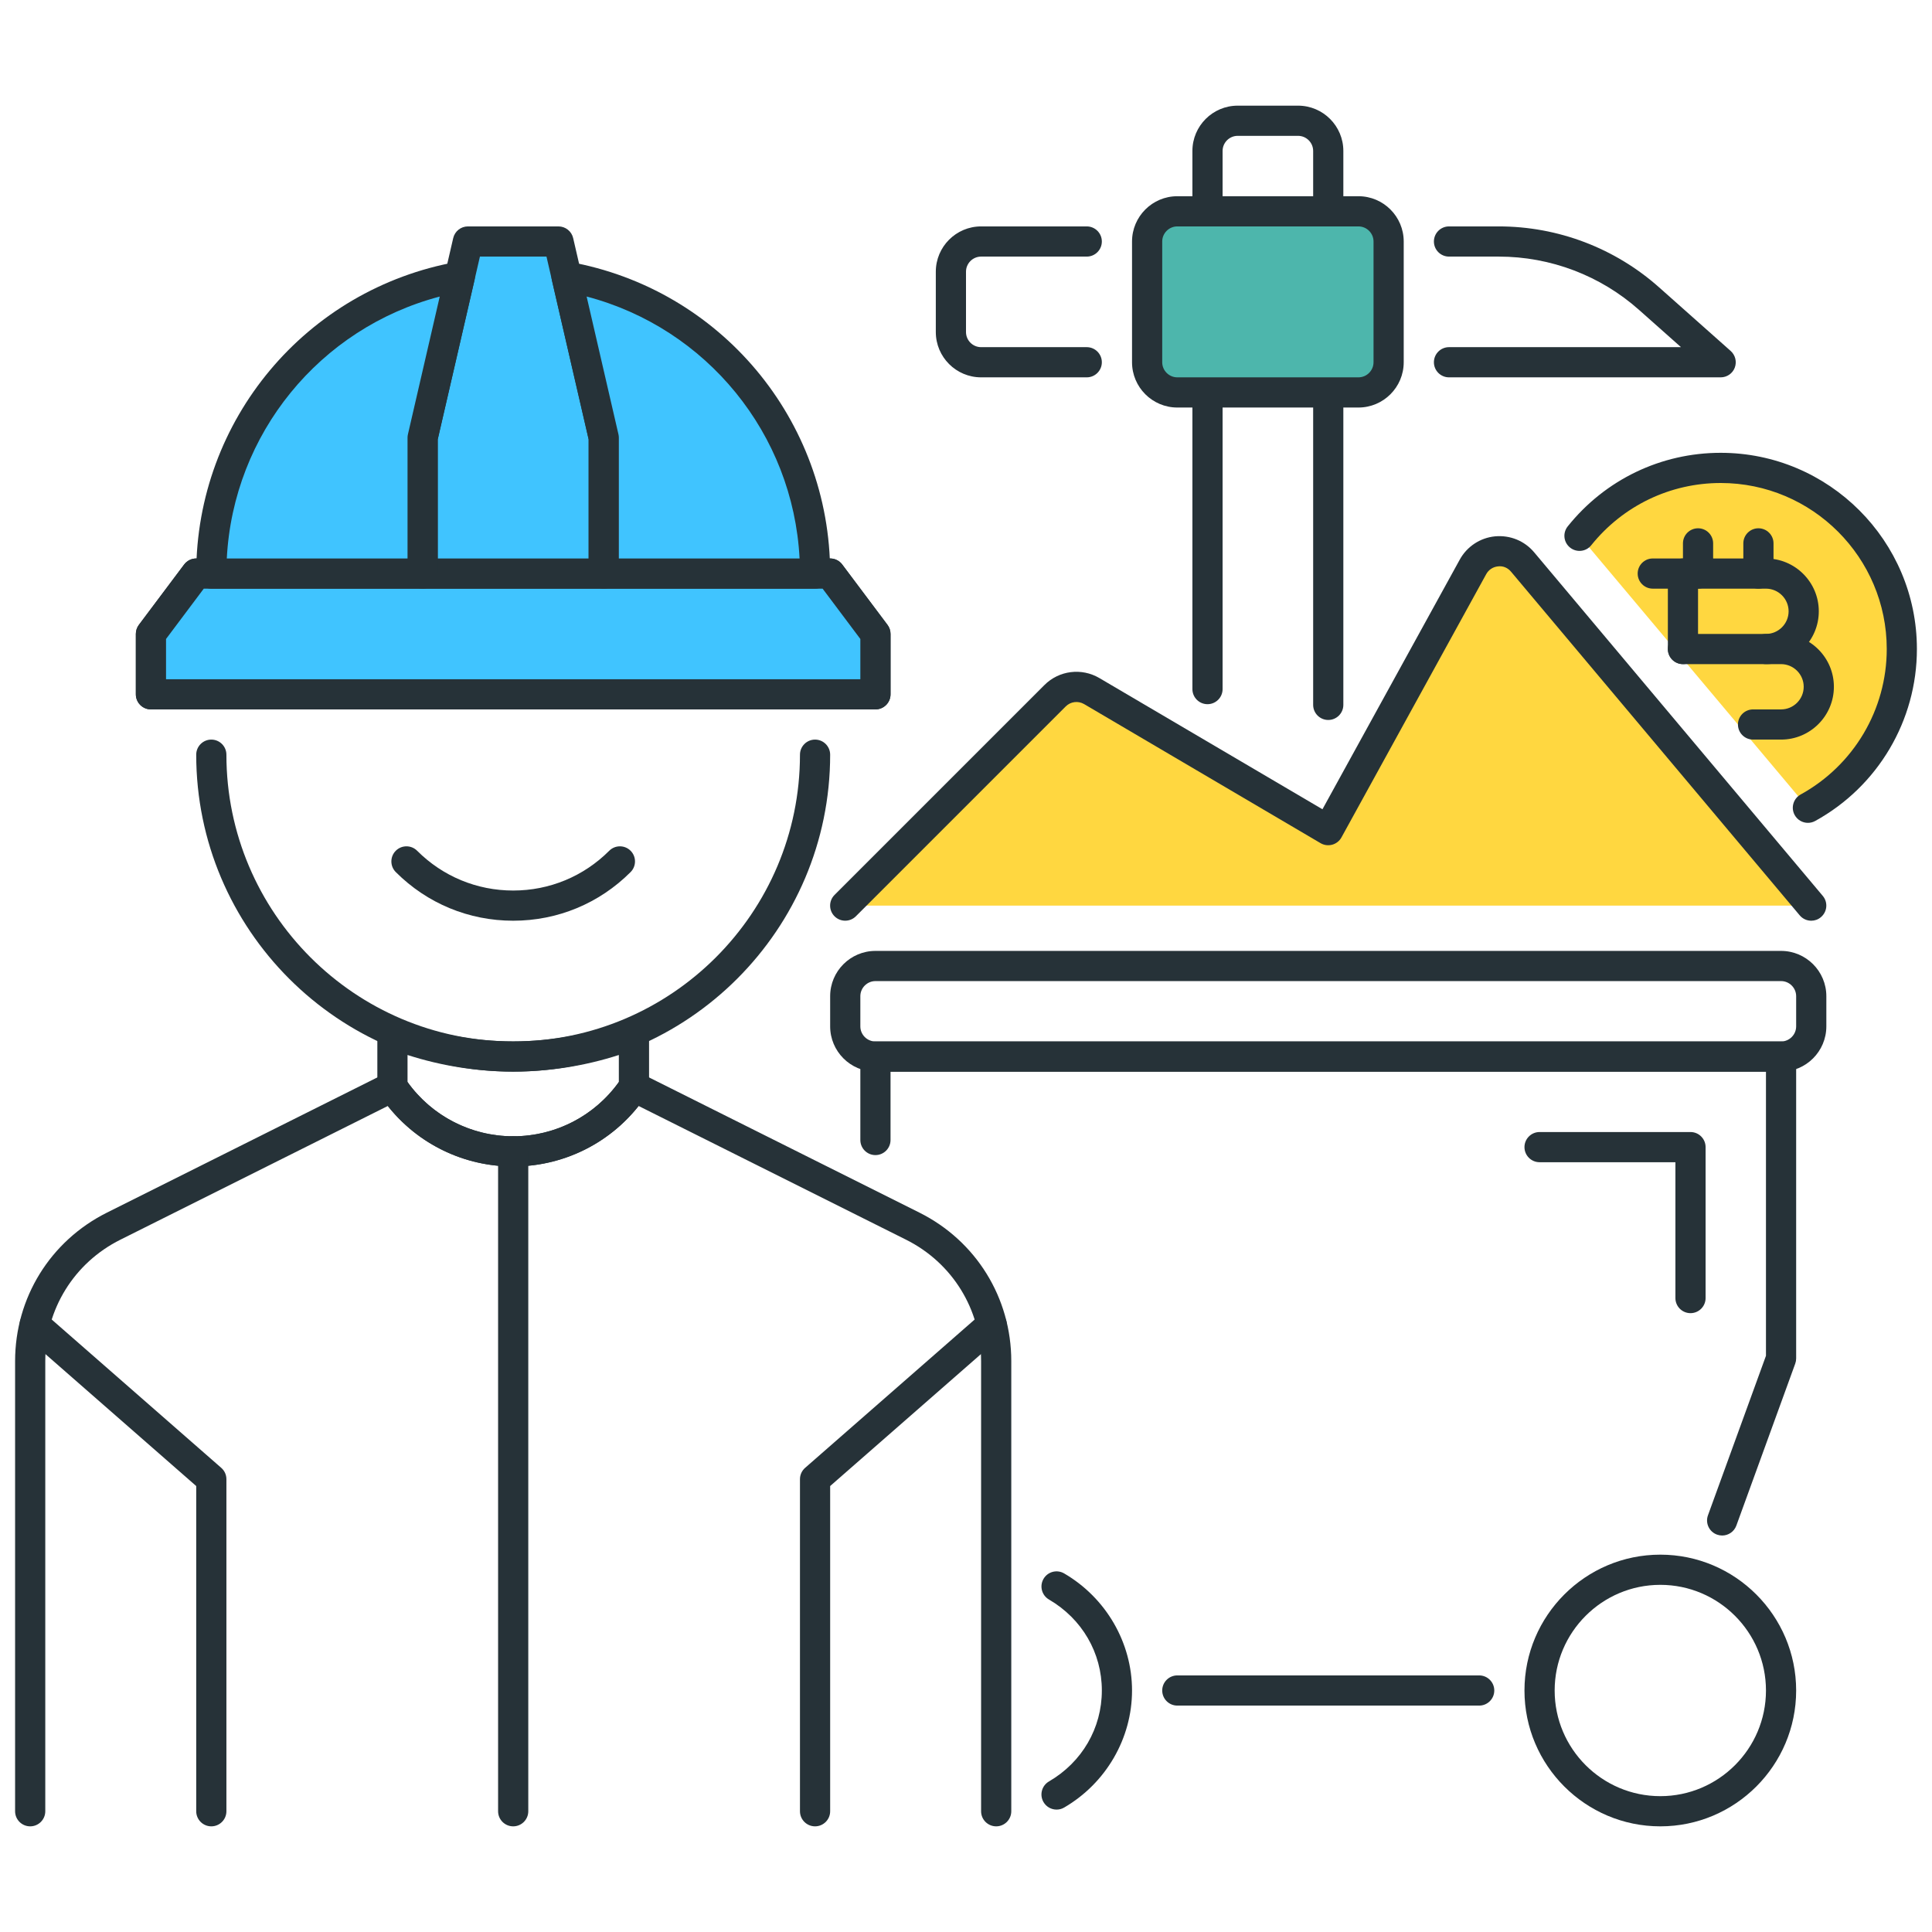 <?xml version="1.0" encoding="utf-8"?>
<!-- Generator: Adobe Illustrator 21.1.0, SVG Export Plug-In . SVG Version: 6.00 Build 0)  -->
<svg version="1.1" id="Icon_Set" xmlns="http://www.w3.org/2000/svg" xmlns:xlink="http://www.w3.org/1999/xlink" x="0px" y="0px"
	 viewBox="0 0 64 64" style="enable-background:new 0 0 64 64;" xml:space="preserve">
<style type="text/css">
	.st0{fill:#263238;}
	.st1{fill:#FFFFFF;}
	.st2{fill:#FF5252;}
	.st3{fill:#FFD740;}
	.st4{fill:#40C4FF;}
	.st5{fill:#4DB6AC;}
	.st6{fill:#4FC3F7;}
</style>
<g id="Proof_Of_Work">
	<g>
		<path class="st3" d="M59.889,26.758C61.743,25.738,63,23.766,63,21.5c0-3.314-2.686-6-6-6c-1.893,0-3.579,0.879-4.679,2.249"/>
		<path class="st0" d="M59.889,27.258c-0.176,0-0.347-0.094-0.438-0.259c-0.133-0.242-0.045-0.546,0.197-0.68
			c1.76-0.968,2.853-2.814,2.853-4.819c0-3.032-2.468-5.5-5.5-5.5c-1.674,0-3.237,0.752-4.289,2.062
			c-0.172,0.216-0.487,0.25-0.702,0.077c-0.216-0.173-0.25-0.487-0.077-0.702C53.174,15.888,55.021,15,57,15
			c3.584,0,6.5,2.916,6.5,6.5c0,2.369-1.291,4.552-3.37,5.696C60.054,27.238,59.971,27.258,59.889,27.258z"/>
	</g>
	<g>
		<path class="st0" d="M44,23.85c-0.276,0-0.5-0.224-0.5-0.5V5c0-0.275-0.225-0.5-0.5-0.5h-2c-0.275,0-0.5,0.225-0.5,0.5v17.827
			c0,0.276-0.224,0.5-0.5,0.5s-0.5-0.224-0.5-0.5V5c0-0.827,0.673-1.5,1.5-1.5h2c0.827,0,1.5,0.673,1.5,1.5v18.35
			C44.5,23.626,44.276,23.85,44,23.85z"/>
	</g>
	<g>
		<path class="st0" d="M58.5,22c-0.276,0-0.5-0.224-0.5-0.5s0.224-0.5,0.5-0.5c0.413,0,0.75-0.337,0.75-0.75s-0.337-0.75-0.75-0.75
			h-2.25v2c0,0.276-0.224,0.5-0.5,0.5s-0.5-0.224-0.5-0.5V19c0-0.276,0.224-0.5,0.5-0.5h2.75c0.965,0,1.75,0.785,1.75,1.75
			S59.465,22,58.5,22z"/>
	</g>
	<g>
		<path class="st0" d="M55.75,19.5h-1c-0.276,0-0.5-0.224-0.5-0.5s0.224-0.5,0.5-0.5h1c0.276,0,0.5,0.224,0.5,0.5
			S56.026,19.5,55.75,19.5z"/>
	</g>
	<g>
		<path class="st0" d="M56.25,19.5c-0.276,0-0.5-0.224-0.5-0.5v-1c0-0.276,0.224-0.5,0.5-0.5s0.5,0.224,0.5,0.5v1
			C56.75,19.276,56.526,19.5,56.25,19.5z"/>
	</g>
	<g>
		<path class="st0" d="M58.25,19.5c-0.276,0-0.5-0.224-0.5-0.5v-1c0-0.276,0.224-0.5,0.5-0.5s0.5,0.224,0.5,0.5v1
			C58.75,19.276,58.526,19.5,58.25,19.5z"/>
	</g>
	<g>
		<polygon class="st4" points="29,23 5,23 5,21 6.5,19 27.5,19 29,21 		"/>
		<path class="st0" d="M29,23.5H5c-0.276,0-0.5-0.224-0.5-0.5v-2c0-0.108,0.035-0.214,0.1-0.3l1.5-2c0.095-0.126,0.243-0.2,0.4-0.2
			h21c0.157,0,0.306,0.074,0.4,0.2l1.5,2c0.064,0.086,0.1,0.191,0.1,0.3v2C29.5,23.276,29.276,23.5,29,23.5z M5.5,22.5h23v-1.333
			L27.25,19.5H6.75L5.5,21.167V22.5z"/>
	</g>
	<g>
		<polygon class="st4" points="29,23 5,23 5,21 6.5,19 27.5,19 29,21 		"/>
		<path class="st0" d="M29,23.5H5c-0.276,0-0.5-0.224-0.5-0.5v-2c0-0.108,0.035-0.214,0.1-0.3l1.5-2c0.095-0.126,0.243-0.2,0.4-0.2
			h21c0.157,0,0.306,0.074,0.4,0.2l1.5,2c0.064,0.086,0.1,0.191,0.1,0.3v2C29.5,23.276,29.276,23.5,29,23.5z M5.5,22.5h23v-1.333
			L27.25,19.5H6.75L5.5,21.167V22.5z"/>
	</g>
	<g>
		<path class="st0" d="M17,35.5c-5.79,0-10.5-4.71-10.5-10.5c0-0.276,0.224-0.5,0.5-0.5s0.5,0.224,0.5,0.5
			c0,5.238,4.262,9.5,9.5,9.5s9.5-4.262,9.5-9.5c0-0.276,0.224-0.5,0.5-0.5s0.5,0.224,0.5,0.5C27.5,30.79,22.79,35.5,17,35.5z"/>
	</g>
	<g>
		<polygon class="st4" points="20,19 14,19 14,14.5 15.5,8 18.5,8 20,14.5 		"/>
		<path class="st0" d="M20,19.5h-6c-0.276,0-0.5-0.224-0.5-0.5v-4.5c0-0.038,0.004-0.075,0.013-0.112l1.5-6.5
			C15.065,7.661,15.268,7.5,15.5,7.5h3c0.232,0,0.435,0.161,0.487,0.388l1.5,6.5c0.009,0.037,0.013,0.074,0.013,0.112V19
			C20.5,19.276,20.276,19.5,20,19.5z M14.5,18.5h5v-3.943L18.103,8.5h-2.205L14.5,14.557V18.5z"/>
	</g>
	<g>
		<path class="st4" d="M15.231,9.165C10.553,10.002,7,14.082,7,19h7v-4.5L15.231,9.165z"/>
		<path class="st0" d="M14,19.5H7c-0.276,0-0.5-0.224-0.5-0.5c0-5.088,3.635-9.431,8.644-10.327c0.166-0.028,0.334,0.026,0.45,0.147
			c0.116,0.122,0.163,0.294,0.125,0.457L14.5,14.557V19C14.5,19.276,14.276,19.5,14,19.5z M7.513,18.5H13.5v-4
			c0-0.038,0.004-0.075,0.013-0.112l1.054-4.564C10.589,10.87,7.728,14.372,7.513,18.5z"/>
	</g>
	<g>
		<path class="st4" d="M27,19c0-4.918-3.553-8.998-8.231-9.834L20,14.5V19H27z"/>
		<path class="st0" d="M27,19.5h-7c-0.276,0-0.5-0.224-0.5-0.5v-4.443l-1.219-5.279c-0.038-0.163,0.009-0.335,0.125-0.457
			c0.116-0.121,0.283-0.176,0.45-0.147C23.865,9.569,27.5,13.912,27.5,19C27.5,19.276,27.276,19.5,27,19.5z M20.5,18.5h5.987
			c-0.215-4.128-3.076-7.63-7.054-8.677l1.054,4.564c0.009,0.037,0.013,0.074,0.013,0.112V18.5z"/>
	</g>
	<g>
		<path class="st0" d="M33,60.5c-0.276,0-0.5-0.224-0.5-0.5V45.09c0-1.715-0.953-3.258-2.487-4.024l-8.858-4.429
			c-1.002,1.263-2.524,2.004-4.154,2.004s-3.152-0.741-4.154-2.004l-8.858,4.429C2.453,41.832,1.5,43.375,1.5,45.09V60
			c0,0.276-0.224,0.5-0.5,0.5S0.5,60.276,0.5,60V45.09c0-2.097,1.165-3.981,3.04-4.919l9.236-4.618
			c0.223-0.114,0.499-0.041,0.64,0.17c0.801,1.201,2.141,1.918,3.584,1.918s2.783-0.717,3.584-1.918
			c0.141-0.211,0.415-0.284,0.64-0.17l9.236,4.618c1.875,0.938,3.04,2.822,3.04,4.919V60C33.5,60.276,33.276,60.5,33,60.5z"/>
	</g>
	<g>
		<path class="st0" d="M17,38.641c-1.778,0-3.43-0.883-4.416-2.363C12.529,36.195,12.5,36.099,12.5,36v-1.761
			c0-0.165,0.082-0.32,0.219-0.413c0.136-0.093,0.311-0.111,0.464-0.053c2.457,0.965,5.178,0.965,7.635,0
			c0.152-0.059,0.327-0.04,0.464,0.053s0.219,0.248,0.219,0.413V36c0,0.099-0.029,0.195-0.084,0.277
			C20.43,37.758,18.778,38.641,17,38.641z M13.5,35.844c0.809,1.128,2.106,1.797,3.5,1.797s2.691-0.669,3.5-1.797v-0.896
			c-2.271,0.732-4.729,0.732-7,0V35.844z"/>
	</g>
	<g>
		<path class="st0" d="M7,60.5c-0.276,0-0.5-0.224-0.5-0.5V49.227l-5.679-4.969c-0.208-0.182-0.229-0.497-0.047-0.705
			c0.182-0.21,0.498-0.229,0.705-0.047l5.85,5.118C7.438,48.719,7.5,48.855,7.5,49v11C7.5,60.276,7.276,60.5,7,60.5z"/>
	</g>
	<g>
		<path class="st0" d="M27,60.5c-0.276,0-0.5-0.224-0.5-0.5V49c0-0.145,0.062-0.281,0.171-0.376l5.85-5.118
			c0.206-0.182,0.522-0.163,0.705,0.047c0.183,0.208,0.161,0.523-0.047,0.705L27.5,49.227V60C27.5,60.276,27.276,60.5,27,60.5z"/>
	</g>
	<g>
		<path class="st0" d="M17,60.5c-0.276,0-0.5-0.224-0.5-0.5V38.141c0-0.276,0.224-0.5,0.5-0.5s0.5,0.224,0.5,0.5V60
			C17.5,60.276,17.276,60.5,17,60.5z"/>
	</g>
	<g>
		<path class="st0" d="M35,59.945c-0.172,0-0.339-0.089-0.432-0.248c-0.14-0.239-0.059-0.545,0.18-0.684
			C35.845,58.374,36.5,57.248,36.5,56s-0.655-2.374-1.752-3.014c-0.238-0.139-0.319-0.444-0.18-0.684
			c0.139-0.239,0.445-0.32,0.684-0.18C36.639,52.931,37.5,54.416,37.5,56s-0.861,3.069-2.248,3.877
			C35.173,59.924,35.086,59.945,35,59.945z"/>
	</g>
	<g>
		<path class="st0" d="M55,60.5c-2.481,0-4.5-2.019-4.5-4.5s2.019-4.5,4.5-4.5s4.5,2.019,4.5,4.5S57.481,60.5,55,60.5z M55,52.5
			c-1.93,0-3.5,1.57-3.5,3.5s1.57,3.5,3.5,3.5s3.5-1.57,3.5-3.5S56.93,52.5,55,52.5z"/>
	</g>
	<g>
		<path class="st0" d="M57.049,50.866c-0.057,0-0.114-0.01-0.171-0.03c-0.26-0.094-0.394-0.381-0.299-0.641l1.921-5.283V35.5h-29
			v2.264c0,0.276-0.224,0.5-0.5,0.5s-0.5-0.224-0.5-0.5V35c0-0.276,0.224-0.5,0.5-0.5h30c0.276,0,0.5,0.224,0.5,0.5v10
			c0,0.059-0.01,0.116-0.03,0.171l-1.951,5.366C57.445,50.74,57.253,50.866,57.049,50.866z"/>
	</g>
	<g>
		<path class="st0" d="M49,56.5H39c-0.276,0-0.5-0.224-0.5-0.5s0.224-0.5,0.5-0.5h10c0.276,0,0.5,0.224,0.5,0.5S49.276,56.5,49,56.5
			z"/>
	</g>
	<g>
		<path class="st0" d="M59,35.5H29c-0.827,0-1.5-0.673-1.5-1.5v-1c0-0.827,0.673-1.5,1.5-1.5h30c0.827,0,1.5,0.673,1.5,1.5v1
			C60.5,34.827,59.827,35.5,59,35.5z M29,32.5c-0.275,0-0.5,0.225-0.5,0.5v1c0,0.275,0.225,0.5,0.5,0.5h30
			c0.275,0,0.5-0.225,0.5-0.5v-1c0-0.275-0.225-0.5-0.5-0.5H29z"/>
	</g>
	<g>
		<path class="st5" d="M45,13h-6c-0.552,0-1-0.448-1-1V8c0-0.552,0.448-1,1-1h6c0.552,0,1,0.448,1,1v4C46,12.552,45.552,13,45,13z"
			/>
		<path class="st0" d="M45,13.5h-6c-0.827,0-1.5-0.673-1.5-1.5V8c0-0.827,0.673-1.5,1.5-1.5h6c0.827,0,1.5,0.673,1.5,1.5v4
			C46.5,12.827,45.827,13.5,45,13.5z M39,7.5c-0.275,0-0.5,0.225-0.5,0.5v4c0,0.275,0.225,0.5,0.5,0.5h6c0.275,0,0.5-0.225,0.5-0.5
			V8c0-0.275-0.225-0.5-0.5-0.5H39z"/>
	</g>
	<g>
		<path class="st0" d="M57,12.5h-9c-0.276,0-0.5-0.224-0.5-0.5s0.224-0.5,0.5-0.5h7.685l-1.386-1.231
			C53.017,9.128,51.365,8.5,49.648,8.5H48c-0.276,0-0.5-0.224-0.5-0.5s0.224-0.5,0.5-0.5h1.648c1.963,0,3.85,0.718,5.314,2.021
			l2.369,2.105c0.155,0.139,0.209,0.357,0.136,0.552C57.394,12.372,57.208,12.5,57,12.5z"/>
	</g>
	<g>
		<path class="st0" d="M36,12.5h-3.5c-0.827,0-1.5-0.673-1.5-1.5V9c0-0.827,0.673-1.5,1.5-1.5H36c0.276,0,0.5,0.224,0.5,0.5
			S36.276,8.5,36,8.5h-3.5C32.225,8.5,32,8.725,32,9v2c0,0.275,0.225,0.5,0.5,0.5H36c0.276,0,0.5,0.224,0.5,0.5S36.276,12.5,36,12.5
			z"/>
	</g>
	<g>
		<path class="st3" d="M28,30l6.953-6.953c0.322-0.322,0.821-0.386,1.214-0.155L44,27.5l4.797-8.721
			c0.339-0.616,1.19-0.699,1.642-0.161L60,30"/>
		<path class="st0" d="M60,30.5c-0.143,0-0.284-0.061-0.383-0.179l-9.562-11.383c-0.107-0.127-0.261-0.198-0.432-0.176
			c-0.166,0.017-0.309,0.11-0.39,0.257l-4.796,8.722c-0.065,0.118-0.176,0.205-0.306,0.241c-0.133,0.035-0.271,0.017-0.387-0.052
			l-7.833-4.607c-0.197-0.114-0.445-0.083-0.606,0.077l-6.953,6.953c-0.195,0.195-0.512,0.195-0.707,0s-0.195-0.512,0-0.707
			l6.953-6.953c0.483-0.484,1.231-0.578,1.821-0.231l7.389,4.346l4.549-8.271c0.239-0.434,0.676-0.722,1.168-0.77
			c0.501-0.045,0.976,0.149,1.295,0.528l9.562,11.383c0.178,0.211,0.15,0.526-0.062,0.704C60.228,30.462,60.113,30.5,60,30.5z"/>
	</g>
	<g>
		<path class="st0" d="M59,24.5h-0.928c-0.276,0-0.5-0.224-0.5-0.5s0.224-0.5,0.5-0.5H59c0.413,0,0.75-0.337,0.75-0.75
			S59.413,22,59,22h-3.25c-0.276,0-0.5-0.224-0.5-0.5s0.224-0.5,0.5-0.5H59c0.965,0,1.75,0.785,1.75,1.75S59.965,24.5,59,24.5z"/>
	</g>
	<g>
		<path class="st0" d="M56,43.5c-0.276,0-0.5-0.224-0.5-0.5v-4.5H51c-0.276,0-0.5-0.224-0.5-0.5s0.224-0.5,0.5-0.5h5
			c0.276,0,0.5,0.224,0.5,0.5v5C56.5,43.276,56.276,43.5,56,43.5z"/>
	</g>
	<g>
		<path class="st0" d="M17,30.5c-1.469,0-2.851-0.572-3.889-1.611c-0.195-0.195-0.195-0.512,0-0.707s0.512-0.195,0.707,0
			C14.668,29.032,15.798,29.5,17,29.5s2.332-0.468,3.182-1.318c0.195-0.195,0.512-0.195,0.707,0s0.195,0.512,0,0.707
			C19.851,29.928,18.469,30.5,17,30.5z"/>
	</g>
</g>
</svg>

